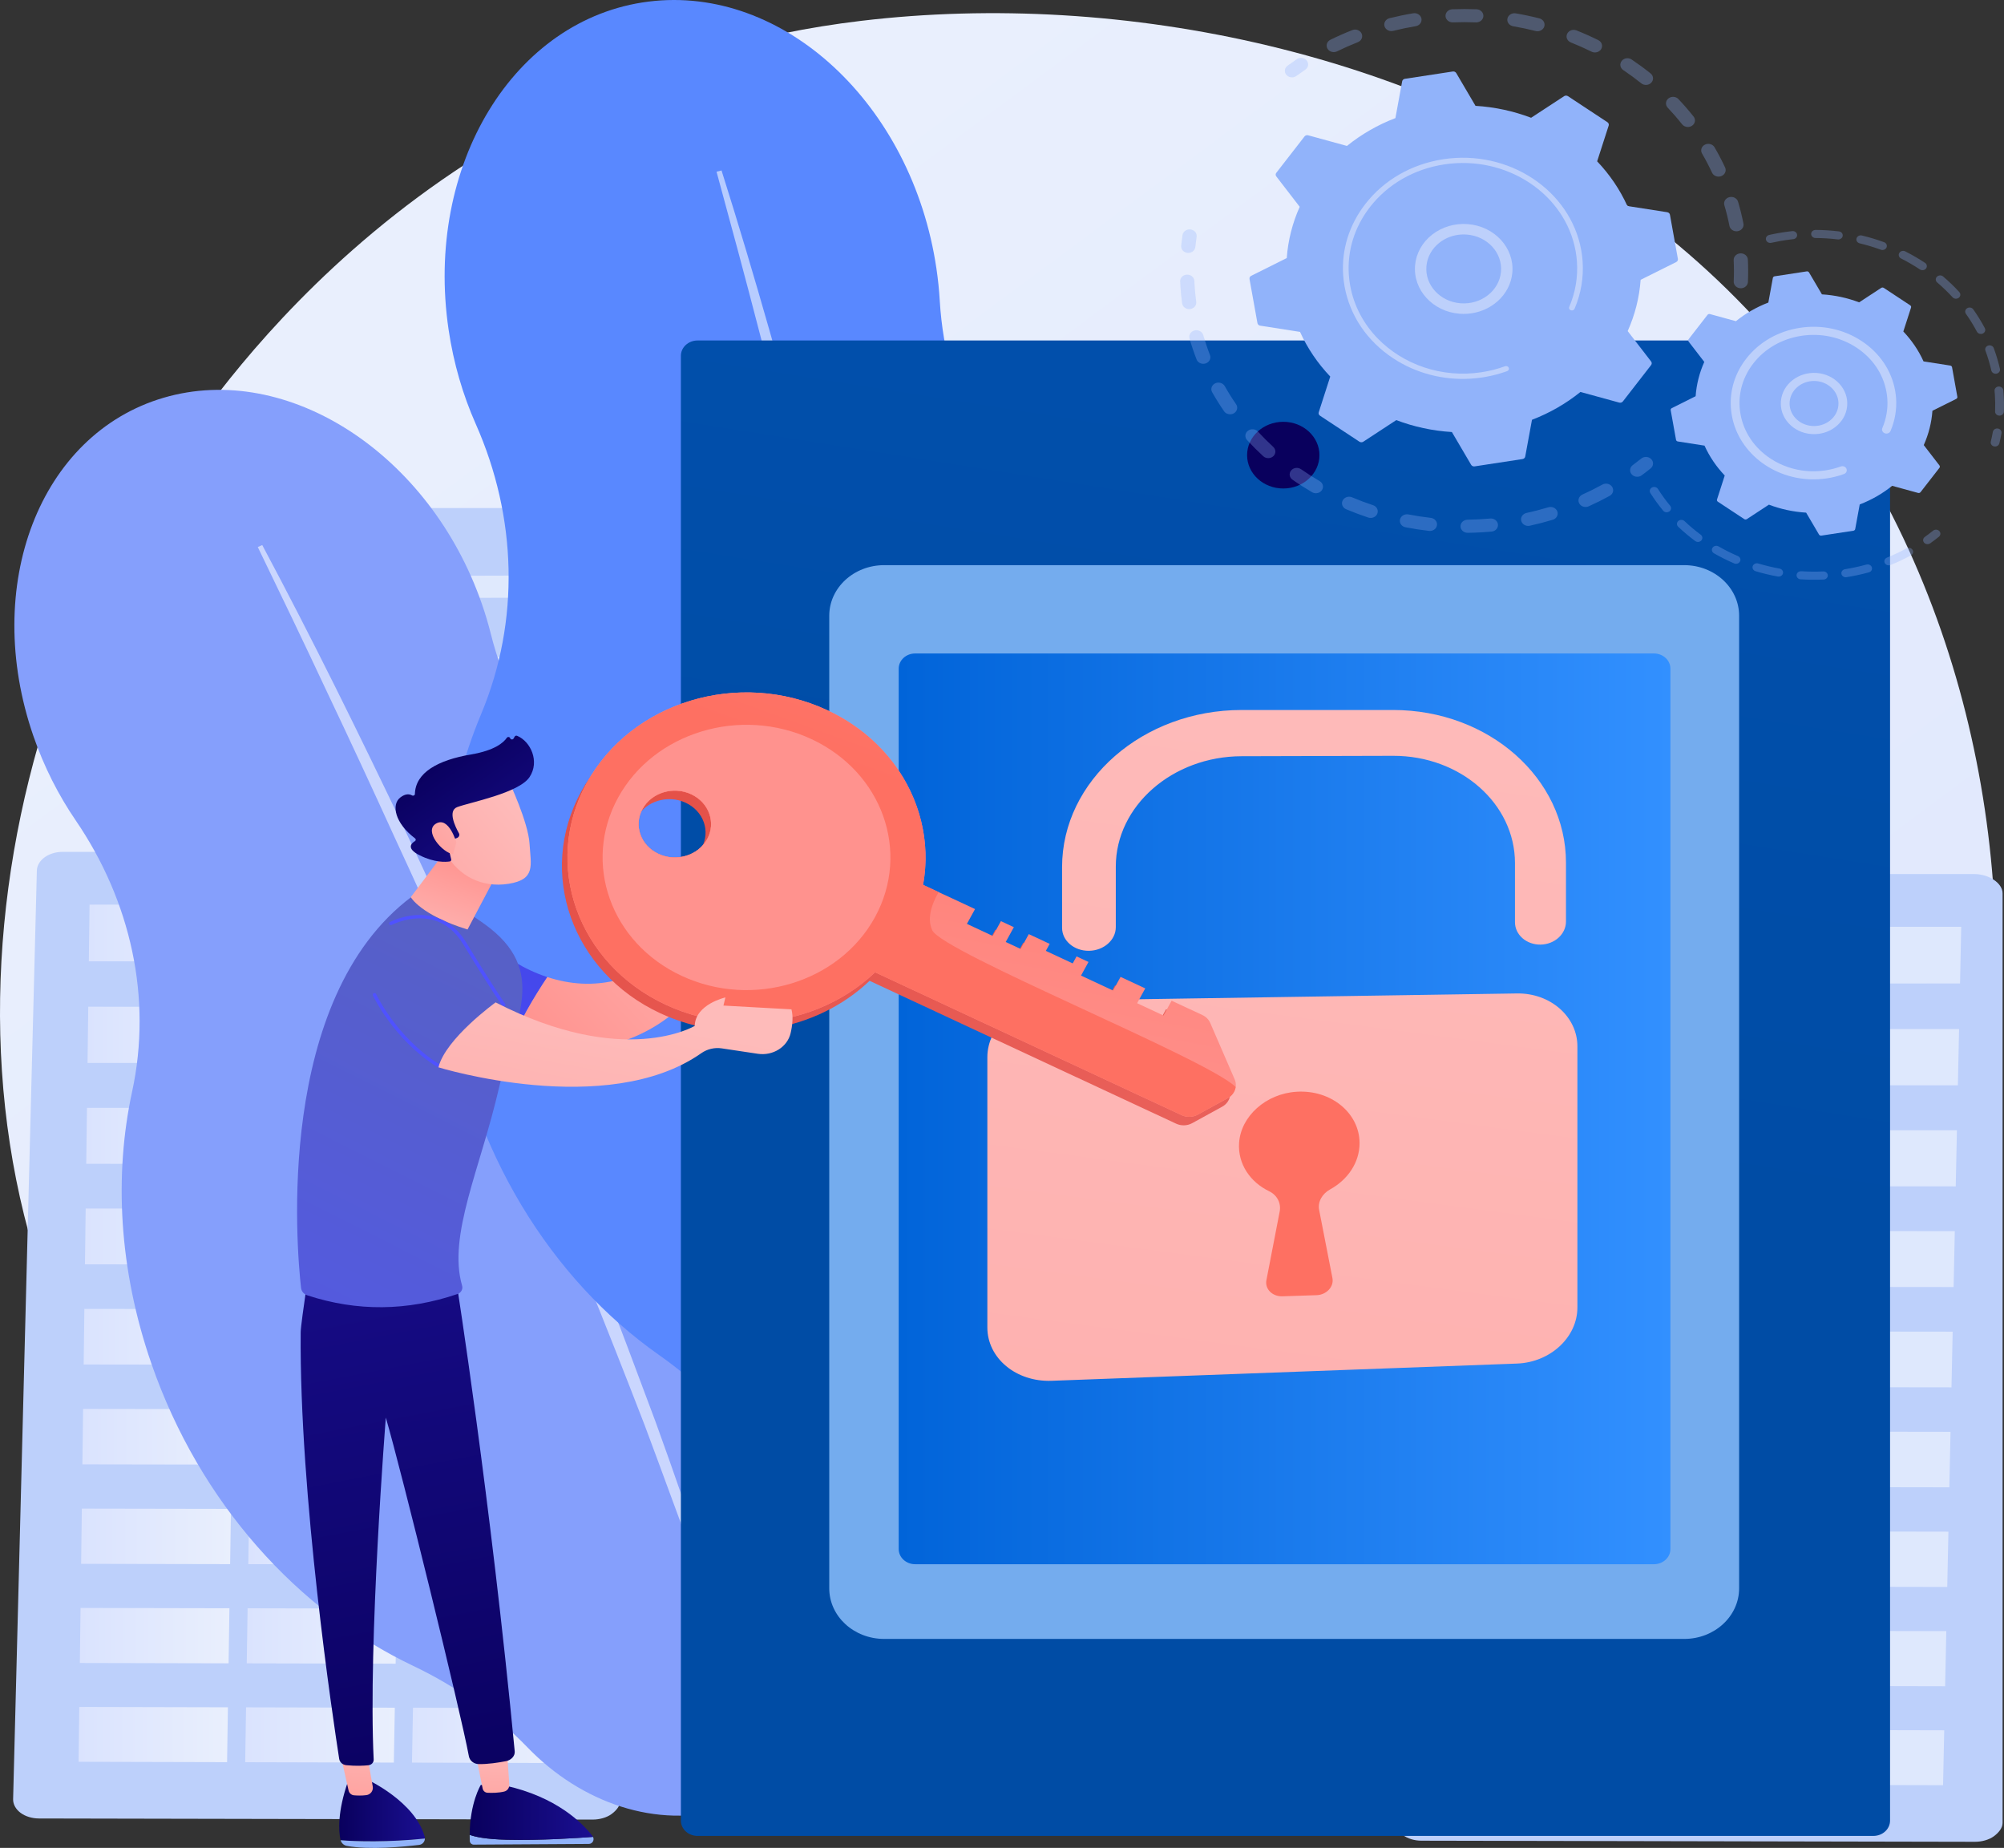 <svg width="205" height="189" viewBox="0 0 205 189" fill="none" xmlns="http://www.w3.org/2000/svg">
<rect x="0" y="0" width="205" height="189" fill="#333333" stroke="none"/>
<path d="M180.517 161.264C176.325 165.268 172.358 167.85 169.223 169.891C132.379 193.872 88.783 186.882 79.517 185.174C65.835 182.654 39.388 177.781 20.267 157.382C-8.662 126.522 -4.157 77.901 18.282 45.806C22.386 39.936 44.067 7.352 88.133 2.127C114.801 -1.036 145.888 5.342 168.4 22.452C215.654 58.366 212.29 130.92 180.517 161.264Z" fill="url(#paint0_linear_653_12819)"/>
<path d="M39.065 53.601C39.084 52.693 39.912 51.963 40.926 51.963H102.431C103.459 51.963 104.551 52.716 104.551 53.636V182.118C104.551 182.805 104.116 183.463 103.573 183.948C103.03 184.433 102.229 184.704 101.462 184.702L39.282 184.551C38.509 184.549 37.752 184.269 37.211 183.774C36.669 183.279 36.365 182.608 36.379 181.916L39.065 53.601Z" fill="#BDD0FB"/>
<g opacity="0.52">
<path d="M74.387 61.068L94.507 61.005L94.499 58.752L74.402 58.809L74.387 61.068Z" fill="white"/>
<path d="M74.332 69.366L94.535 69.284L94.527 67.012L74.347 67.089L74.332 69.366Z" fill="white"/>
<path d="M74.275 77.735L94.561 77.632L94.554 75.342L74.291 75.439L74.275 77.735Z" fill="white"/>
<path d="M74.221 86.172L94.591 86.048L94.583 83.738L74.236 83.856L74.221 86.172Z" fill="white"/>
<path d="M74.162 94.681L94.617 94.536L94.609 92.207L74.178 92.346L74.162 94.681Z" fill="white"/>
<path d="M74.049 111.912L94.676 111.723L94.668 109.355L74.065 109.538L74.049 111.912Z" fill="white"/>
<path d="M73.873 138.306L94.763 138.05L94.755 135.621L73.889 135.871L73.873 138.306Z" fill="white"/>
<path d="M74.106 103.259L94.646 103.092L94.638 100.744L74.121 100.905L74.106 103.259Z" fill="white"/>
<path d="M73.99 120.636L94.704 120.425L94.696 118.037L74.006 118.242L73.99 120.636Z" fill="white"/>
<path d="M73.932 129.435L94.733 129.201L94.725 126.793L73.948 127.02L73.932 129.435Z" fill="white"/>
<path d="M73.812 147.255L94.792 146.975L94.783 144.525L73.829 144.799L73.812 147.255Z" fill="white"/>
<path d="M73.754 156.282L94.823 155.978L94.815 153.508L73.77 153.805L73.754 156.282Z" fill="white"/>
<path d="M73.693 165.384L94.853 165.056L94.845 162.564L73.71 162.886L73.693 165.384Z" fill="white"/>
<path d="M73.633 174.567L94.884 174.214L94.876 171.701L73.65 172.047L73.633 174.567Z" fill="white"/>
<path d="M48.008 61.149L68.254 61.087L68.276 58.826L48.052 58.883L48.008 61.149Z" fill="white"/>
<path d="M47.844 69.475L68.174 69.392L68.196 67.113L47.889 67.191L47.844 69.475Z" fill="white"/>
<path d="M47.678 77.87L68.092 77.767L68.114 75.469L47.723 75.567L47.678 77.87Z" fill="white"/>
<path d="M47.51 86.336L68.009 86.212L68.032 83.894L47.556 84.013L47.51 86.336Z" fill="white"/>
<path d="M47.344 94.871L67.929 94.725L67.952 92.389L47.39 92.529L47.344 94.871Z" fill="white"/>
<path d="M47.002 112.157L67.761 111.968L67.784 109.592L47.049 109.775L47.002 112.157Z" fill="white"/>
<path d="M46.478 138.642L67.504 138.384L67.528 135.947L46.527 136.199L46.478 138.642Z" fill="white"/>
<path d="M47.174 103.479L67.846 103.311L67.869 100.955L47.22 101.117L47.174 103.479Z" fill="white"/>
<path d="M46.828 120.913L67.676 120.701L67.699 118.305L46.876 118.511L46.828 120.913Z" fill="white"/>
<path d="M46.654 129.739L67.591 129.504L67.614 127.088L46.702 127.317L46.654 129.739Z" fill="white"/>
<path d="M46.303 147.622L67.419 147.341L67.443 144.883L46.351 145.158L46.303 147.622Z" fill="white"/>
<path d="M46.125 156.679L67.332 156.373L67.356 153.895L46.174 154.194L46.125 156.679Z" fill="white"/>
<path d="M45.943 165.815L67.243 165.485L67.267 162.984L45.993 163.308L45.943 165.815Z" fill="white"/>
<path d="M45.762 175.029L67.154 174.674L67.178 172.152L45.812 172.5L45.762 175.029Z" fill="white"/>
</g>
<path d="M3.771 89.04C3.798 87.99 4.967 87.127 6.4 87.127H60.572C62.024 87.127 63.451 88.036 63.451 89.099V184.177C63.451 184.689 63.048 185.18 62.553 185.541C62.059 185.903 61.325 186.105 60.627 186.103L3.988 185.99C3.283 185.989 2.593 185.78 2.1 185.411C1.607 185.042 1.329 184.532 1.342 184.016L3.771 89.04Z" fill="#BDD0FB"/>
<path d="M43.666 98.332L59.098 98.317L59.221 92.523H43.773L43.666 98.332Z" fill="url(#paint1_linear_653_12819)"/>
<path d="M26.367 98.329L41.784 98.314L41.89 92.523H26.458L26.367 98.329Z" fill="url(#paint2_linear_653_12819)"/>
<path d="M9.088 98.326L24.489 98.311L24.578 92.523H9.162L9.088 98.326Z" fill="url(#paint3_linear_653_12819)"/>
<path d="M43.473 108.73L58.878 108.737L59 102.981L43.58 102.977L43.473 108.73Z" fill="url(#paint4_linear_653_12819)"/>
<path d="M26.205 108.723L41.595 108.73L41.7 102.977L26.296 102.973L26.205 108.723Z" fill="url(#paint5_linear_653_12819)"/>
<path d="M8.955 108.714L24.33 108.721L24.418 102.971L9.029 102.967L8.955 108.714Z" fill="url(#paint6_linear_653_12819)"/>
<path d="M43.279 119.059L58.658 119.071L58.779 113.335L43.386 113.326L43.279 119.059Z" fill="url(#paint7_linear_653_12819)"/>
<path d="M26.043 119.045L41.406 119.056L41.511 113.324L26.133 113.314L26.043 119.045Z" fill="url(#paint8_linear_653_12819)"/>
<path d="M8.822 119.032L24.17 119.044L24.258 113.314L8.896 113.305L8.822 119.032Z" fill="url(#paint9_linear_653_12819)"/>
<path d="M43.09 129.35L58.442 129.366L58.563 123.651L43.196 123.637L43.09 129.35Z" fill="url(#paint10_linear_653_12819)"/>
<path d="M25.883 129.331L41.219 129.348L41.324 123.635L25.973 123.621L25.883 129.331Z" fill="url(#paint11_linear_653_12819)"/>
<path d="M8.691 129.313L24.012 129.329L24.101 123.619L8.764 123.605L8.691 129.313Z" fill="url(#paint12_linear_653_12819)"/>
<path d="M42.897 139.606L58.222 139.627L58.342 133.931L43.002 133.912L42.897 139.606Z" fill="url(#paint13_linear_653_12819)"/>
<path d="M25.719 139.583L41.029 139.604L41.133 133.911L25.808 133.893L25.719 139.583Z" fill="url(#paint14_linear_653_12819)"/>
<path d="M8.559 139.559L23.853 139.58L23.941 133.889L8.631 133.871L8.559 139.559Z" fill="url(#paint15_linear_653_12819)"/>
<path d="M42.707 149.826L58.006 149.852L58.126 144.175L42.813 144.152L42.707 149.826Z" fill="url(#paint16_linear_653_12819)"/>
<path d="M25.559 149.798L40.842 149.823L40.946 144.15L25.648 144.127L25.559 149.798Z" fill="url(#paint17_linear_653_12819)"/>
<path d="M8.428 149.77L23.696 149.795L23.783 144.124L8.5 144.102L8.428 149.77Z" fill="url(#paint18_linear_653_12819)"/>
<path d="M42.518 160.014L57.79 160.044L57.91 154.387L42.623 154.359L42.518 160.014Z" fill="url(#paint19_linear_653_12819)"/>
<path d="M25.4 159.98L40.657 160.01L40.761 154.356L25.489 154.328L25.4 159.98Z" fill="url(#paint20_linear_653_12819)"/>
<path d="M8.299 159.946L23.541 159.976L23.628 154.324L8.371 154.297L8.299 159.946Z" fill="url(#paint21_linear_653_12819)"/>
<path d="M42.33 170.162L57.576 170.197L57.696 164.559L42.435 164.527L42.33 170.162Z" fill="url(#paint22_linear_653_12819)"/>
<path d="M25.24 170.124L40.471 170.159L40.574 164.524L25.329 164.492L25.24 170.124Z" fill="url(#paint23_linear_653_12819)"/>
<path d="M8.168 170.086L23.384 170.121L23.47 164.489L8.24 164.457L8.168 170.086Z" fill="url(#paint24_linear_653_12819)"/>
<path d="M42.143 180.28L57.362 180.318L57.481 174.7L42.247 174.664L42.143 180.28Z" fill="url(#paint25_linear_653_12819)"/>
<path d="M25.082 180.236L40.287 180.275L40.389 174.659L25.17 174.623L25.082 180.236Z" fill="url(#paint26_linear_653_12819)"/>
<path d="M8.039 180.192L23.229 180.231L23.315 174.618L8.111 174.582L8.039 180.192Z" fill="url(#paint27_linear_653_12819)"/>
<path d="M145.175 91.311C145.202 90.262 146.371 89.398 147.805 89.398H201.976C203.428 89.398 204.855 90.307 204.855 91.371V186.449C204.855 186.961 204.452 187.451 203.958 187.813C203.463 188.174 202.73 188.376 202.031 188.375L145.392 188.262C144.687 188.26 143.997 188.052 143.504 187.683C143.011 187.314 142.733 186.804 142.747 186.288L145.175 91.311Z" fill="#BDD0FB"/>
<g opacity="0.5">
<path d="M185.07 100.601L200.503 100.586L200.625 94.793H185.178L185.07 100.601Z" fill="white"/>
<path d="M167.771 100.599L183.188 100.583L183.294 94.793H167.862L167.771 100.599Z" fill="white"/>
<path d="M150.492 100.596L165.893 100.581L165.982 94.793H150.566L150.492 100.596Z" fill="white"/>
<path d="M184.877 110.999L200.282 111.006L200.404 105.251L184.984 105.246L184.877 110.999Z" fill="white"/>
<path d="M167.609 110.992L182.999 111L183.105 105.247L167.7 105.242L167.609 110.992Z" fill="white"/>
<path d="M150.359 110.984L165.734 110.991L165.822 105.241L150.433 105.236L150.359 110.984Z" fill="white"/>
<path d="M184.684 121.329L200.062 121.341L200.184 115.605L184.79 115.596L184.684 121.329Z" fill="white"/>
<path d="M167.447 121.314L182.81 121.326L182.915 115.593L167.537 115.584L167.447 121.314Z" fill="white"/>
<path d="M150.227 121.302L165.574 121.313L165.663 115.583L150.3 115.574L150.227 121.302Z" fill="white"/>
<path d="M184.494 131.619L199.846 131.636L199.967 125.92L184.6 125.906L184.494 131.619Z" fill="white"/>
<path d="M167.287 131.601L182.624 131.617L182.728 125.904L167.377 125.891L167.287 131.601Z" fill="white"/>
<path d="M150.096 131.583L165.417 131.599L165.505 125.889L150.169 125.875L150.096 131.583Z" fill="white"/>
<path d="M184.303 141.875L199.628 141.896L199.749 136.2L184.409 136.182L184.303 141.875Z" fill="white"/>
<path d="M167.125 141.853L182.435 141.874L182.539 136.181L167.214 136.162L167.125 141.853Z" fill="white"/>
<path d="M149.965 141.828L165.26 141.849L165.347 136.159L150.038 136.141L149.965 141.828Z" fill="white"/>
<path d="M184.111 152.096L199.41 152.121L199.53 146.445L184.217 146.422L184.111 152.096Z" fill="white"/>
<path d="M166.963 152.068L182.246 152.093L182.35 146.419L167.052 146.396L166.963 152.068Z" fill="white"/>
<path d="M149.832 152.039L165.1 152.065L165.188 146.394L149.905 146.371L149.832 152.039Z" fill="white"/>
<path d="M183.922 162.283L199.194 162.313L199.314 156.656L184.027 156.629L183.922 162.283Z" fill="white"/>
<path d="M166.805 162.249L182.062 162.279L182.165 156.625L166.893 156.598L166.805 162.249Z" fill="white"/>
<path d="M149.703 162.215L164.945 162.245L165.032 156.594L149.776 156.566L149.703 162.215Z" fill="white"/>
<path d="M183.732 172.432L198.978 172.466L199.098 166.829L183.837 166.797L183.732 172.432Z" fill="white"/>
<path d="M166.645 172.394L181.875 172.428L181.978 166.794L166.733 166.762L166.645 172.394Z" fill="white"/>
<path d="M149.572 172.356L164.788 172.39L164.875 166.758L149.644 166.727L149.572 172.356Z" fill="white"/>
<path d="M183.545 182.549L198.765 182.588L198.884 176.97L183.649 176.934L183.545 182.549Z" fill="white"/>
<path d="M166.486 182.505L181.691 182.544L181.794 176.929L166.574 176.893L166.486 182.505Z" fill="white"/>
<path d="M149.443 182.462L164.633 182.5L164.719 176.888L149.515 176.852L149.443 182.462Z" fill="white"/>
</g>
<path d="M91.321 117.175C86.9 104.381 78.346 94.186 68.214 88.192C59.156 82.834 52.63 74.489 50.214 64.85C49.96 63.837 49.658 62.821 49.307 61.806C43.99 46.419 29.407 36.962 16.734 40.682C4.061 44.402 -1.902 59.891 3.415 75.277C4.502 78.423 5.977 81.321 7.744 83.908C13.383 92.165 15.589 102.069 13.515 111.648C11.66 120.208 12.164 129.847 15.478 139.438C20.422 153.743 30.532 164.801 42.239 170.368C46.667 172.473 50.661 175.305 53.967 178.726C59.462 184.412 67.206 187.085 74.321 184.996C81.996 182.743 86.791 175.58 87.136 167.222C87.331 162.493 88.538 157.857 90.505 153.475C95.147 143.129 95.791 130.109 91.321 117.175Z" fill="#859FFC"/>
<path opacity="0.57" d="M26.827 55.748C31.997 65.431 36.823 75.259 41.537 85.133C42.717 87.602 43.854 90.087 44.999 92.569L46.716 96.292L48.399 100.029C49.51 102.524 50.659 105.005 51.74 107.511L54.983 115.031C57.075 120.07 59.213 125.092 61.203 130.166C62.202 132.702 63.254 135.219 64.197 137.774L67.063 145.424C70.772 155.659 74.201 165.986 77.055 176.453L76.565 176.571L74.105 168.816L73.495 166.876L72.832 164.951L71.498 161.103L70.172 157.253C69.733 155.969 69.241 154.7 68.778 153.423C67.834 150.874 66.912 148.319 65.95 145.777C62.029 135.628 57.962 125.528 53.668 115.507C51.479 110.511 49.337 105.499 47.111 100.517L45.452 96.777L43.759 93.049C42.632 90.563 41.505 88.078 40.35 85.602C38.087 80.634 35.786 75.68 33.44 70.744C31.122 65.796 28.753 60.867 26.369 55.948L26.827 55.748Z" fill="white"/>
<path d="M128.306 91.745C126.24 77.774 119.41 65.799 110.137 57.906C101.848 50.851 96.748 41.129 96.133 30.755C96.069 29.665 95.956 28.564 95.791 27.454C93.307 10.651 80.121 -1.568 66.341 0.163C52.561 1.894 43.405 16.919 45.89 33.723C46.398 37.159 47.354 40.402 48.671 43.373C52.874 52.857 53.221 63.469 49.219 73.031C45.644 81.576 44.287 91.63 45.836 102.105C48.146 117.727 56.412 130.854 67.39 138.568C71.543 141.486 75.106 145.082 77.847 149.173C82.402 155.973 89.86 160.031 97.597 159.059C105.943 158.011 112.276 151.402 114.258 142.815C115.379 137.955 117.524 133.362 120.403 129.157C127.199 119.231 130.395 105.871 128.306 91.745Z" fill="#5988FF"/>
<path opacity="0.57" d="M73.81 17.434C77.252 28.313 80.313 39.285 83.249 50.287C83.984 53.037 84.671 55.797 85.368 58.556L86.413 62.694L87.42 66.84C88.08 69.607 88.781 72.365 89.407 75.138L91.285 83.458C92.46 89.02 93.686 94.572 94.749 100.153C95.285 102.943 95.879 105.722 96.353 108.522L97.818 116.914C99.648 128.121 101.173 139.376 102.077 150.679L101.549 150.72L100.523 142.286L100.271 140.178L99.963 138.076L99.337 133.873L98.72 129.669C98.517 128.268 98.258 126.873 98.029 125.475C97.552 122.681 97.1 119.884 96.603 117.093C94.538 105.941 92.312 94.814 89.838 83.731C88.554 78.198 87.323 72.655 85.998 67.13L85.016 62.984L83.997 58.846C83.32 56.086 82.642 53.327 81.934 50.574C80.569 45.056 79.162 39.547 77.705 34.05C76.28 28.545 74.799 23.051 73.299 17.564L73.81 17.434Z" fill="white"/>
<path d="M191.642 187.774H71.355C70.415 187.774 69.652 187.071 69.652 186.205V36.393C69.652 35.527 70.415 34.824 71.355 34.824H191.642C192.582 34.824 193.344 35.527 193.344 36.393V186.205C193.344 187.071 192.582 187.774 191.642 187.774Z" fill="url(#paint28_linear_653_12819)"/>
<path d="M172.287 167.626H90.445C87.343 167.626 84.828 165.309 84.828 162.449V62.98C84.828 60.121 87.343 57.803 90.445 57.803H172.287C175.389 57.803 177.904 60.121 177.904 62.98V162.449C177.904 165.309 175.389 167.626 172.287 167.626Z" fill="#74ACEE"/>
<path d="M169.191 159.985H93.617C92.686 159.985 91.932 159.29 91.932 158.432V68.389C91.932 67.531 92.686 66.836 93.617 66.836H169.191C170.121 66.836 170.876 67.531 170.876 68.389V158.432C170.876 159.29 170.121 159.985 169.191 159.985Z" fill="url(#paint29_linear_653_12819)"/>
<path d="M131.273 49.962C133.316 49.962 134.973 48.435 134.973 46.551C134.973 44.667 133.316 43.141 131.273 43.141C129.229 43.141 127.572 44.667 127.572 46.551C127.572 48.435 129.229 49.962 131.273 49.962Z" fill="url(#paint30_linear_653_12819)"/>
<path d="M155.179 101.608L107.573 102.338C103.95 102.393 101.002 104.99 101.002 108.137V135.769C101.002 138.916 103.95 141.359 107.573 141.225L155.179 139.463C158.598 139.336 161.361 136.768 161.361 133.726V107.021C161.361 103.98 158.598 101.556 155.179 101.608Z" fill="url(#paint31_linear_653_12819)"/>
<path d="M157.587 96.612C156.146 96.631 154.975 95.606 154.975 94.321V88.273C154.975 82.206 149.407 77.285 142.514 77.304L127.005 77.345C119.935 77.364 114.141 82.43 114.141 88.639V94.828C114.141 96.142 112.914 97.225 111.397 97.246C109.878 97.267 108.645 96.215 108.645 94.896V88.688C108.645 79.827 116.928 72.617 127.006 72.617H142.514C152.306 72.617 160.192 79.62 160.192 88.227V94.256C160.192 95.537 159.027 96.592 157.587 96.612Z" fill="url(#paint32_linear_653_12819)"/>
<path d="M139.077 116.921C139.077 113.85 136.169 111.439 132.633 111.661C129.506 111.856 126.92 114.164 126.751 116.92C126.62 119.058 127.895 120.906 129.833 121.841C130.658 122.239 131.067 123.076 130.907 123.905L129.548 130.935C129.375 131.831 130.155 132.617 131.183 132.583L134.676 132.468C135.698 132.434 136.473 131.6 136.302 130.719L134.943 123.754C134.781 122.923 135.25 122.098 136.076 121.643C137.874 120.652 139.077 118.896 139.077 116.921Z" fill="url(#paint33_linear_653_12819)"/>
<path d="M43.466 188.042C43.467 187.982 43.463 187.921 43.446 187.86C42.459 184.253 37.559 182.006 37.559 182.006L35.617 182.146C34.501 185.325 34.645 187.275 34.824 188.144C34.829 188.168 34.837 188.191 34.844 188.215C36.445 188.347 39.742 188.433 43.466 188.042Z" fill="url(#paint34_linear_653_12819)"/>
<path d="M34.844 188.216C34.93 188.506 35.163 188.731 35.46 188.789C37.738 189.231 41.359 188.875 42.88 188.692C43.215 188.652 43.46 188.366 43.466 188.043C39.742 188.434 36.445 188.348 34.844 188.216Z" fill="#91B3FA"/>
<path d="M34.836 179.48L35.658 183.129C35.718 183.396 35.941 183.596 36.211 183.62C36.542 183.648 37.012 183.665 37.485 183.601C37.91 183.544 38.205 183.146 38.13 182.72L37.558 179.48H34.836Z" fill="url(#paint35_linear_653_12819)"/>
<path d="M51.874 188.168C49.73 188.113 48.621 187.88 48.047 187.664C48.046 187.861 48.047 188.061 48.054 188.268C48.062 188.489 48.239 188.666 48.458 188.665L60.232 188.594C60.608 188.592 60.827 188.191 60.664 187.873C59.121 187.991 55.189 188.254 51.874 188.168Z" fill="#91B3FA"/>
<path d="M60.664 187.873C60.65 187.846 60.638 187.818 60.617 187.792C59.578 186.453 56.929 183.786 51.696 182.63L49.186 182.557C49.186 182.557 48.068 184.347 48.047 187.664C48.62 187.88 49.729 188.113 51.874 188.168C55.188 188.254 59.12 187.991 60.664 187.873Z" fill="url(#paint36_linear_653_12819)"/>
<path d="M48.609 179.159C48.649 179.329 49.171 181.925 49.374 182.932C49.422 183.171 49.624 183.347 49.864 183.359C50.294 183.381 50.988 183.384 51.584 183.235C51.906 183.154 52.122 182.852 52.099 182.516L51.818 178.41L48.609 179.159Z" fill="url(#paint37_linear_653_12819)"/>
<path d="M46.707 131.224C46.707 131.224 50.16 153.095 52.653 179.12C52.699 179.605 52.28 180.027 51.763 180.127C51.002 180.275 49.883 180.451 48.956 180.427C48.462 180.414 48.048 180.076 47.965 179.626C47.116 175.038 41.058 150.41 39.468 144.99C39.468 144.99 37.642 168.014 38.226 179.959C38.24 180.256 38.004 180.513 37.684 180.547C37.198 180.599 36.42 180.639 35.43 180.542C35.055 180.505 34.752 180.243 34.698 179.898C34.093 176.015 30.612 152.899 30.76 136.246C30.769 135.307 31.956 127.592 31.956 127.592L46.707 131.224Z" fill="url(#paint38_linear_653_12819)"/>
<path d="M48.045 94.445L48.507 105.89C49.821 106.306 51.071 106.63 52.261 106.872C53.006 104.663 54.646 101.95 55.989 99.934C51.055 98.327 48.045 94.445 48.045 94.445Z" fill="url(#paint39_linear_653_12819)"/>
<path d="M31.437 132.484C31.082 132.368 30.835 132.071 30.796 131.726C30.337 127.619 28.113 102.159 42.151 91.686C42.151 91.686 42.956 89.744 49.573 94.516C56.19 99.288 52.647 104.29 51.063 111.188C49.146 119.536 45.782 126.36 47.27 131.497C47.373 131.851 47.171 132.224 46.797 132.351C41.657 134.097 36.537 134.154 31.437 132.484Z" fill="url(#paint40_linear_653_12819)"/>
<path d="M47.627 84.059C47.623 84.421 42.018 91.759 42.018 91.759C42.018 91.759 43.024 93.585 47.827 95.068L51.973 87.211L47.627 84.059Z" fill="url(#paint41_linear_653_12819)"/>
<path d="M44.85 109.167C44.815 109.167 44.78 109.158 44.749 109.138C40.271 106.35 38.164 101.849 38.143 101.804C38.104 101.718 38.147 101.62 38.24 101.584C38.333 101.547 38.439 101.587 38.479 101.673C38.499 101.717 40.566 106.129 44.952 108.86C45.036 108.912 45.057 109.016 45.001 109.093C44.966 109.141 44.909 109.167 44.85 109.167Z" fill="url(#paint42_linear_653_12819)"/>
<path d="M51.519 102.928C51.459 102.928 51.401 102.901 51.366 102.851C51.352 102.831 49.984 100.869 47.379 96.569C46.577 95.246 45.524 94.409 44.249 94.08C42.136 93.536 40.101 94.58 40.081 94.59C39.993 94.635 39.882 94.608 39.832 94.528C39.783 94.447 39.813 94.345 39.901 94.299C39.988 94.253 42.082 93.173 44.343 93.756C45.717 94.11 46.846 95.001 47.696 96.405C50.295 100.694 51.658 102.65 51.672 102.669C51.726 102.747 51.702 102.851 51.617 102.901C51.587 102.919 51.553 102.928 51.519 102.928Z" fill="url(#paint43_linear_653_12819)"/>
<path d="M52.04 79.852C52.04 79.852 54.035 84.074 54.169 86.291C54.303 88.507 54.821 89.945 52.04 90.391C49.26 90.838 46.917 89.561 45.648 87.353C45.648 87.353 43.66 83.952 44.106 82.558C44.552 81.165 52.04 79.852 52.04 79.852Z" fill="url(#paint44_linear_653_12819)"/>
<path d="M46.599 85.766L46.757 85.702C46.959 85.62 47.045 85.399 46.944 85.219C46.552 84.52 45.787 82.92 46.775 82.547C48.047 82.066 53.088 81.119 54.176 79.47C55.221 77.886 54.295 75.841 52.903 75.259C52.81 75.22 52.7 75.251 52.652 75.334L52.536 75.537C52.457 75.675 52.235 75.654 52.188 75.504C52.142 75.359 51.934 75.331 51.847 75.459C51.513 75.952 50.611 76.751 48.197 77.162C44.767 77.745 42.499 79.025 42.442 81.21C42.439 81.348 42.279 81.425 42.15 81.353C41.897 81.211 41.491 81.144 40.95 81.564C40.008 82.294 40.393 84.188 42.458 85.746C42.556 85.82 42.556 85.961 42.449 86.025C42.075 86.249 41.517 86.784 42.963 87.496C44.459 88.233 45.576 88.173 46.006 88.107C46.113 88.091 46.182 87.996 46.158 87.898L45.699 85.978C45.673 85.869 45.763 85.766 45.884 85.766H46.599V85.766Z" fill="url(#paint45_linear_653_12819)"/>
<path d="M46.685 86.173C46.685 86.173 45.924 83.475 44.612 84.231C43.3 84.988 45.293 87.254 46.348 87.355L46.685 86.173Z" fill="url(#paint46_linear_653_12819)"/>
<path d="M72.512 93.584C72.512 93.584 71.512 91.95 71.576 91.157C71.64 90.363 71.103 89.198 71.674 89.284C72.245 89.37 72.363 89.3 72.518 90.252C72.673 91.204 74.475 95.364 72.512 93.584Z" fill="url(#paint47_linear_653_12819)"/>
<path d="M72.698 90.986L72.675 94.25C65.908 100.984 60.431 101.38 55.989 99.933C54.646 101.95 53.006 104.662 52.262 106.871C70.334 110.543 74.589 95.231 74.589 95.231C77.037 94.297 77.531 93.75 77.425 93.138L72.698 90.986Z" fill="url(#paint48_linear_653_12819)"/>
<path d="M77.903 87.75C77.326 87.534 76.195 85.548 75.979 86.202C75.762 86.855 76.07 87.75 75.979 88.028C75.887 88.306 74.478 91.502 74.76 92.212C74.963 92.725 76.082 92.649 76.252 93.487C76.309 93.766 76.55 93.965 76.83 93.965C77.11 93.965 77.351 93.766 77.408 93.488C77.431 93.376 78.481 87.966 77.903 87.75Z" fill="url(#paint49_linear_653_12819)"/>
<path d="M59.456 80.953C54.893 89.272 58.51 99.425 67.536 103.63C74.872 107.049 83.523 105.486 88.955 100.315L120.314 114.928C120.835 115.17 121.454 115.151 121.956 114.875L125.022 113.191C125.075 113.162 125.125 113.131 125.173 113.097C125.187 113.088 125.2 113.078 125.213 113.068C125.249 113.042 125.283 113.014 125.316 112.986C125.327 112.976 125.338 112.967 125.349 112.957C125.39 112.92 125.429 112.881 125.465 112.841C125.465 112.84 125.466 112.839 125.467 112.839C125.852 112.407 125.969 111.804 125.733 111.259L123.241 105.501C123.087 105.146 122.798 104.854 122.427 104.681L119.286 103.218L118.455 104.733L115.756 103.475L116.588 101.96L114.063 100.784L113.299 102.178L110.019 100.65L110.784 99.256L109.562 98.686L109.168 99.404L106.419 98.123L106.813 97.405L104.675 96.409L103.843 97.924L102.316 97.212L103.147 95.697L101.824 95.08L100.992 96.596L98.345 95.362L99.176 93.847L95.455 92.113L93.862 91.37C95.16 84.272 91.397 76.925 84.061 73.507C75.036 69.301 64.02 72.635 59.456 80.953ZM70.141 82.103C71.968 82.954 72.701 85.01 71.777 86.695C70.853 88.379 68.622 89.054 66.794 88.202C64.967 87.351 64.234 85.295 65.158 83.611C66.082 81.926 68.313 81.251 70.141 82.103Z" fill="url(#paint50_linear_653_12819)"/>
<path d="M84.876 86.051L99.742 92.978L98.91 94.493L101.558 95.727L102.389 94.212L103.713 94.829L102.881 96.344L104.409 97.055L105.24 95.54L107.378 96.537L106.984 97.254L109.734 98.535L110.127 97.818L111.349 98.387L110.584 99.781L113.864 101.309L114.628 99.915L117.153 101.091L116.322 102.607L119.02 103.864L119.851 102.349L122.992 103.813C123.363 103.985 123.652 104.277 123.806 104.633L126.299 110.39C126.609 111.108 126.308 111.927 125.588 112.323L122.521 114.006C122.019 114.282 121.4 114.302 120.879 114.059L83.023 96.419L84.876 86.051Z" fill="url(#paint51_linear_653_12819)"/>
<path d="M68.1 102.761C77.126 106.967 88.142 103.633 92.705 95.315C97.269 86.996 93.651 76.844 84.626 72.638C75.6 68.432 64.584 71.766 60.021 80.084C55.458 88.403 59.075 98.555 68.1 102.761ZM67.359 87.333C65.531 86.481 64.799 84.426 65.723 82.741C66.647 81.057 68.878 80.382 70.705 81.233C72.533 82.085 73.265 84.141 72.341 85.825C71.417 87.51 69.186 88.185 67.359 87.333Z" fill="url(#paint52_linear_653_12819)"/>
<path d="M89.519 99.446L120.878 114.058C121.399 114.301 122.019 114.281 122.52 114.006L125.587 112.322C126.049 112.068 126.336 111.639 126.402 111.175C123.544 108.321 96.376 97.387 95.36 95.137C94.999 94.336 94.937 93.124 96.02 91.244L94.426 90.501C95.725 83.403 91.962 76.056 84.626 72.638C75.6 68.432 64.584 71.766 60.021 80.084C55.458 88.403 59.075 98.555 68.1 102.761C75.436 106.18 84.087 104.617 89.519 99.446ZM70.705 81.233C72.533 82.085 73.265 84.141 72.341 85.825C71.417 87.51 69.186 88.185 67.359 87.333C65.531 86.482 64.799 84.426 65.723 82.741C66.647 81.057 68.877 80.382 70.705 81.233Z" fill="url(#paint53_linear_653_12819)"/>
<path d="M69.723 99.805C76.977 103.185 85.831 100.505 89.499 93.82C93.167 87.134 90.259 78.974 83.005 75.593C75.751 72.213 66.897 74.892 63.229 81.578C59.561 88.264 62.469 96.424 69.723 99.805ZM67.36 87.332C65.532 86.481 64.8 84.425 65.724 82.74C66.648 81.056 68.879 80.381 70.706 81.233C72.534 82.084 73.266 84.14 72.342 85.825C71.418 87.509 69.187 88.184 67.36 87.332Z" fill="url(#paint54_linear_653_12819)"/>
<path d="M44.85 109.165C44.85 109.165 62.094 114.486 71.741 107.717C72.339 107.297 73.094 107.114 73.836 107.226L77.521 107.779C79.068 108.011 80.541 107.087 80.875 105.676C81.065 104.871 81.156 103.991 80.963 103.234L74.006 102.848L74.205 102.016C74.205 102.016 71.13 102.709 71.068 104.926C71.068 104.926 63.856 109.281 50.7 102.522C50.7 102.522 45.578 106.217 44.85 109.165Z" fill="url(#paint55_linear_653_12819)"/>
<g opacity="0.3">
<path d="M178.048 29.482C177.646 29.467 177.334 29.155 177.351 28.785C177.383 28.066 177.381 27.335 177.347 26.612C177.329 26.247 177.633 25.936 178.027 25.913C178.032 25.913 178.036 25.913 178.041 25.913C178.443 25.896 178.783 26.183 178.8 26.553C178.837 27.314 178.839 28.083 178.805 28.84C178.789 29.186 178.492 29.46 178.125 29.481C178.1 29.483 178.074 29.483 178.048 29.482ZM176.915 23.105C176.774 22.394 176.599 21.682 176.393 20.988C176.288 20.631 176.516 20.262 176.904 20.164C177.293 20.068 177.692 20.278 177.797 20.635C178.013 21.366 178.198 22.116 178.347 22.864C178.419 23.228 178.157 23.578 177.762 23.644C177.733 23.649 177.705 23.652 177.676 23.654C177.313 23.675 176.983 23.443 176.915 23.105ZM175.132 17.657C174.824 16.995 174.48 16.337 174.111 15.701C173.921 15.374 174.055 14.968 174.409 14.793C174.763 14.619 175.204 14.741 175.394 15.068C175.783 15.738 176.145 16.431 176.469 17.128C176.628 17.469 176.457 17.863 176.088 18.009C176.009 18.04 175.928 18.058 175.847 18.062C175.549 18.08 175.257 17.925 175.132 17.657ZM172.072 12.714C171.61 12.131 171.115 11.56 170.601 11.016C170.337 10.737 170.369 10.313 170.672 10.07C170.975 9.827 171.434 9.856 171.698 10.135C172.239 10.707 172.76 11.309 173.247 11.922C173.484 12.221 173.413 12.641 173.089 12.859C172.973 12.937 172.84 12.979 172.706 12.987C172.466 13.001 172.224 12.906 172.072 12.714ZM167.893 8.522C167.303 8.049 166.684 7.593 166.05 7.166C165.726 6.948 165.655 6.528 165.893 6.229C166.13 5.93 166.585 5.865 166.909 6.084C167.575 6.533 168.228 7.013 168.848 7.51C169.151 7.753 169.183 8.176 168.92 8.456C168.787 8.597 168.604 8.674 168.417 8.685C168.232 8.696 168.043 8.642 167.893 8.522ZM162.812 5.286C162.122 4.945 161.409 4.627 160.69 4.34C160.321 4.194 160.151 3.799 160.311 3.459C160.47 3.119 160.898 2.962 161.267 3.109C162.024 3.41 162.775 3.746 163.5 4.105C163.854 4.28 163.987 4.686 163.797 5.013C163.674 5.225 163.444 5.351 163.201 5.365C163.071 5.372 162.936 5.348 162.812 5.286ZM135.795 4.974C135.606 4.647 135.74 4.241 136.094 4.067C136.821 3.71 137.574 3.377 138.333 3.079C138.703 2.933 139.13 3.091 139.288 3.432C139.446 3.772 139.274 4.166 138.905 4.312C138.184 4.595 137.469 4.911 136.779 5.25C136.684 5.297 136.584 5.322 136.483 5.328C136.207 5.344 135.933 5.214 135.795 4.974ZM157.082 3.171C156.328 2.979 155.556 2.816 154.787 2.685C154.392 2.618 154.13 2.268 154.203 1.904C154.276 1.539 154.656 1.301 155.051 1.366C155.861 1.504 156.674 1.676 157.468 1.878C157.856 1.976 158.083 2.345 157.977 2.702C157.892 2.986 157.623 3.176 157.321 3.194C157.243 3.198 157.162 3.191 157.082 3.171ZM141.629 2.684C141.524 2.326 141.754 1.958 142.141 1.861C142.936 1.663 143.75 1.494 144.562 1.359C144.957 1.291 145.336 1.535 145.408 1.899C145.479 2.263 145.217 2.612 144.821 2.678C144.05 2.807 143.276 2.968 142.521 3.156C142.473 3.168 142.425 3.175 142.377 3.178C142.039 3.198 141.721 2.997 141.629 2.684ZM150.984 2.289C150.203 2.258 149.411 2.257 148.628 2.288C148.227 2.304 147.887 2.016 147.87 1.646C147.853 1.281 148.157 0.972 148.551 0.949C148.556 0.948 148.561 0.948 148.566 0.948C149.39 0.916 150.225 0.916 151.047 0.948C151.448 0.964 151.76 1.277 151.742 1.647C151.726 1.993 151.429 2.266 151.063 2.288C151.037 2.289 151.011 2.289 150.984 2.289Z" fill="#91B3FA"/>
<path d="M132.21 7.911C132.353 7.903 132.495 7.856 132.616 7.767C132.909 7.552 133.213 7.34 133.518 7.134C133.842 6.916 133.914 6.496 133.677 6.197C133.44 5.898 132.984 5.832 132.66 6.051C132.339 6.267 132.02 6.491 131.711 6.717C131.396 6.947 131.343 7.369 131.593 7.659C131.747 7.838 131.98 7.925 132.21 7.911Z" fill="#91B3FA"/>
</g>
<g opacity="0.3">
<path d="M121.601 25.866C121.951 25.846 122.244 25.593 122.278 25.261C122.314 24.917 122.358 24.568 122.409 24.223C122.464 23.856 122.186 23.518 121.788 23.467C121.388 23.417 121.023 23.674 120.968 24.04C120.914 24.403 120.867 24.771 120.83 25.133C120.791 25.502 121.084 25.829 121.485 25.865C121.524 25.868 121.563 25.869 121.601 25.866Z" fill="#91B3FA"/>
<path d="M150.143 54.495C149.742 54.501 149.411 54.205 149.405 53.834C149.4 53.464 149.72 53.16 150.122 53.154C150.887 53.144 151.664 53.104 152.439 53.034C152.837 52.997 153.195 53.268 153.233 53.637C153.272 54.006 152.98 54.333 152.58 54.37C152.244 54.4 151.909 54.424 151.575 54.444C151.098 54.472 150.617 54.489 150.143 54.495ZM155.616 53.272C155.523 52.911 155.765 52.55 156.156 52.465C156.906 52.301 157.658 52.106 158.388 51.885C158.77 51.769 159.181 51.962 159.307 52.313C159.432 52.665 159.223 53.044 158.842 53.159C158.072 53.392 157.281 53.597 156.491 53.77C156.45 53.779 156.409 53.784 156.369 53.786C156.021 53.807 155.699 53.594 155.616 53.272ZM146.184 54.298C145.381 54.206 144.571 54.082 143.776 53.928C143.383 53.852 143.131 53.496 143.214 53.134C143.296 52.771 143.682 52.54 144.076 52.615C144.83 52.762 145.599 52.88 146.362 52.967C146.761 53.012 147.045 53.347 146.995 53.714C146.952 54.039 146.663 54.281 146.32 54.301C146.276 54.304 146.23 54.303 146.184 54.298ZM161.544 51.477C161.368 51.144 161.518 50.743 161.879 50.58C162.571 50.269 163.257 49.926 163.918 49.562C164.263 49.372 164.709 49.476 164.916 49.794C165.122 50.112 165.009 50.524 164.664 50.714C163.969 51.097 163.246 51.458 162.517 51.785C162.429 51.825 162.337 51.847 162.244 51.852C161.959 51.869 161.677 51.729 161.544 51.477ZM139.964 52.933C139.203 52.681 138.442 52.395 137.704 52.084C137.339 51.93 137.178 51.533 137.345 51.196C137.512 50.859 137.943 50.711 138.309 50.865C139.01 51.16 139.733 51.431 140.456 51.67C140.834 51.795 141.031 52.179 140.895 52.528C140.794 52.788 140.537 52.955 140.256 52.971C140.16 52.977 140.06 52.965 139.964 52.933ZM134.22 50.343C133.535 49.943 132.86 49.512 132.215 49.061C131.894 48.837 131.831 48.417 132.074 48.122C132.317 47.826 132.773 47.768 133.093 47.992C133.707 48.42 134.348 48.83 134.999 49.211C135.338 49.409 135.439 49.823 135.224 50.136C135.094 50.325 134.879 50.433 134.655 50.446C134.507 50.455 134.354 50.422 134.22 50.343ZM129.224 46.662C128.649 46.133 128.093 45.577 127.569 45.008C127.309 44.725 127.347 44.302 127.654 44.062C127.961 43.823 128.42 43.858 128.679 44.141C129.177 44.682 129.706 45.21 130.252 45.712C130.536 45.974 130.536 46.399 130.253 46.661C130.122 46.781 129.955 46.846 129.784 46.856C129.583 46.868 129.378 46.803 129.224 46.662ZM125.218 42.063C124.783 41.432 124.372 40.776 123.997 40.114C123.811 39.786 123.949 39.381 124.305 39.209C124.66 39.038 125.1 39.165 125.287 39.493C125.643 40.122 126.033 40.745 126.447 41.344C126.662 41.657 126.562 42.071 126.223 42.27C126.115 42.333 125.997 42.366 125.879 42.373C125.623 42.388 125.366 42.277 125.218 42.063ZM122.405 36.764C122.132 36.061 121.889 35.339 121.68 34.616C121.577 34.258 121.809 33.891 122.197 33.796C122.584 33.701 122.984 33.914 123.087 34.272C123.285 34.958 123.516 35.645 123.775 36.312C123.911 36.66 123.714 37.044 123.336 37.169C123.27 37.191 123.203 37.203 123.136 37.207C122.821 37.226 122.517 37.051 122.405 36.764ZM120.925 31.03C120.851 30.484 120.795 29.93 120.757 29.382C120.743 29.184 120.732 28.986 120.723 28.788C120.707 28.418 121.013 28.099 121.42 28.09C121.821 28.075 122.16 28.362 122.177 28.733C122.186 28.92 122.196 29.109 122.209 29.297C122.245 29.818 122.299 30.345 122.369 30.863C122.419 31.231 122.136 31.566 121.738 31.612C121.723 31.613 121.708 31.615 121.693 31.616C121.312 31.638 120.973 31.383 120.925 31.03Z" fill="#91B3FA"/>
<path d="M167.526 48.762C167.671 48.754 167.814 48.706 167.935 48.616C168.242 48.389 168.55 48.152 168.85 47.91C169.153 47.667 169.184 47.243 168.92 46.964C168.656 46.685 168.197 46.656 167.893 46.9C167.608 47.129 167.316 47.354 167.024 47.57C166.711 47.801 166.661 48.224 166.912 48.513C167.066 48.69 167.298 48.776 167.526 48.762Z" fill="#91B3FA"/>
</g>
<path d="M168.902 37.336C168.986 37.228 168.986 37.081 168.902 36.972L166.505 33.863C167.242 32.216 167.699 30.449 167.83 28.619L171.467 26.804C171.594 26.74 171.664 26.609 171.64 26.477L170.828 21.963C170.804 21.831 170.692 21.727 170.549 21.705L166.471 21.069C165.707 19.376 164.655 17.84 163.381 16.5L164.561 12.844C164.602 12.715 164.55 12.577 164.433 12.499L160.395 9.837C160.277 9.759 160.118 9.759 160 9.836L156.626 12.045C154.839 11.367 152.922 10.945 150.937 10.825L148.967 7.473C148.898 7.355 148.755 7.291 148.612 7.313L143.714 8.061C143.571 8.083 143.459 8.186 143.435 8.318L142.744 12.077C140.908 12.781 139.241 13.751 137.787 14.925L133.82 13.838C133.681 13.8 133.531 13.847 133.446 13.956L130.558 17.677C130.473 17.785 130.473 17.932 130.557 18.041L132.954 21.151C132.217 22.797 131.76 24.564 131.63 26.394L127.993 28.209C127.865 28.273 127.795 28.404 127.819 28.536L128.631 33.05C128.655 33.182 128.767 33.286 128.91 33.308L132.988 33.945C133.753 35.637 134.804 37.174 136.078 38.513L134.899 42.17C134.857 42.298 134.909 42.436 135.027 42.514L139.064 45.177C139.182 45.254 139.341 45.255 139.459 45.177L142.833 42.968C144.62 43.647 146.537 44.068 148.522 44.188L150.492 47.541C150.561 47.658 150.704 47.722 150.847 47.7L155.745 46.952C155.888 46.93 156 46.827 156.024 46.695L156.715 42.936C158.551 42.232 160.218 41.263 161.672 40.089L165.639 41.176C165.778 41.214 165.928 41.166 166.013 41.058L168.902 37.336Z" fill="#91B3FA"/>
<path d="M149.317 32.089C146.575 31.879 144.53 29.652 144.758 27.125C144.868 25.901 145.489 24.789 146.506 23.995C147.524 23.202 148.815 22.82 150.144 22.922C152.886 23.133 154.932 25.36 154.704 27.887C154.496 30.186 152.478 31.954 150.05 32.096C149.809 32.11 149.564 32.108 149.317 32.089ZM147.259 24.814C146.479 25.423 146.002 26.275 145.918 27.214C145.743 29.151 147.311 30.859 149.414 31.02C151.517 31.182 153.369 29.736 153.544 27.798C153.718 25.86 152.15 24.153 150.048 23.992C149.857 23.977 149.668 23.976 149.48 23.987C148.666 24.034 147.893 24.32 147.259 24.814Z" fill="#BDD0FB"/>
<path d="M150.403 38.732C150.82 38.707 151.238 38.663 151.656 38.6C151.787 38.58 151.919 38.557 152.049 38.533C152.694 38.415 153.328 38.25 153.94 38.04C153.949 38.037 153.957 38.034 153.965 38.032C153.989 38.023 154.013 38.015 154.036 38.007C154.082 37.99 154.128 37.974 154.174 37.957C154.294 37.914 154.365 37.804 154.357 37.691C154.355 37.664 154.349 37.636 154.337 37.609C154.278 37.471 154.109 37.404 153.96 37.459C153.191 37.739 152.384 37.945 151.561 38.07C147.475 38.696 143.525 37.276 140.943 34.627C139.507 33.154 138.494 31.3 138.118 29.205C138.051 28.838 138.006 28.47 137.981 28.104C137.811 25.637 138.561 23.212 140.143 21.175C141.959 18.834 144.656 17.286 147.736 16.816C154.097 15.844 160.125 19.821 161.179 25.681C161.244 26.042 161.289 26.405 161.314 26.768C161.422 28.341 161.156 29.919 160.527 31.387C160.511 31.425 160.505 31.465 160.507 31.503C160.514 31.603 160.583 31.696 160.691 31.735C160.841 31.789 161.01 31.722 161.069 31.584C161.728 30.043 162.008 28.386 161.895 26.734C161.869 26.353 161.822 25.972 161.754 25.593C160.647 19.441 154.314 15.266 147.641 16.286C144.408 16.78 141.577 18.405 139.669 20.862C138.009 23.001 137.222 25.547 137.4 28.137C137.426 28.522 137.474 28.907 137.543 29.293C138.08 32.273 139.843 34.883 142.508 36.64C144.83 38.171 147.593 38.896 150.403 38.732Z" fill="#BDD0FB"/>
<g opacity="0.3">
<path d="M204.117 45.668C204.311 45.657 204.482 45.53 204.526 45.346C204.611 45.003 204.685 44.653 204.746 44.306C204.786 44.08 204.62 43.867 204.375 43.83C204.13 43.792 203.899 43.946 203.859 44.172C203.8 44.503 203.73 44.836 203.65 45.164C203.595 45.386 203.747 45.608 203.989 45.659C204.032 45.668 204.075 45.671 204.117 45.668Z" fill="#91B3FA"/>
<path d="M204.52 42.51C204.272 42.501 204.079 42.309 204.088 42.08C204.112 41.504 204.104 40.919 204.064 40.343C204.056 40.221 204.046 40.099 204.035 39.977C204.014 39.749 204.197 39.549 204.445 39.53C204.679 39.52 204.909 39.68 204.931 39.908C204.942 40.036 204.953 40.163 204.961 40.29C205.003 40.894 205.011 41.507 204.986 42.112C204.977 42.326 204.793 42.496 204.566 42.51C204.551 42.511 204.536 42.511 204.52 42.51ZM203.704 37.896C203.549 37.211 203.346 36.528 203.101 35.868C203.021 35.651 203.146 35.416 203.381 35.342C203.615 35.269 203.871 35.383 203.951 35.6C204.208 36.292 204.421 37.008 204.584 37.726C204.635 37.95 204.479 38.17 204.236 38.217C204.215 38.221 204.193 38.223 204.172 38.224C203.953 38.237 203.751 38.1 203.704 37.896ZM202.23 33.924C201.897 33.295 201.518 32.68 201.104 32.094C200.968 31.902 201.027 31.646 201.235 31.521C201.443 31.396 201.721 31.45 201.857 31.641C202.292 32.256 202.689 32.902 203.038 33.56C203.146 33.766 203.054 34.014 202.831 34.114C202.776 34.139 202.719 34.152 202.662 34.155C202.486 34.166 202.312 34.079 202.23 33.924ZM199.741 30.407C199.251 29.872 198.72 29.36 198.164 28.887C197.981 28.732 197.97 28.47 198.139 28.302C198.307 28.134 198.591 28.123 198.774 28.278C199.357 28.775 199.913 29.311 200.428 29.872C200.588 30.047 200.564 30.308 200.374 30.456C200.298 30.515 200.206 30.547 200.113 30.553C199.976 30.561 199.837 30.511 199.741 30.407ZM196.396 27.556C195.78 27.148 195.131 26.771 194.466 26.435C194.248 26.325 194.169 26.073 194.288 25.873C194.407 25.672 194.68 25.598 194.898 25.709C195.594 26.06 196.275 26.456 196.921 26.884C197.122 27.017 197.168 27.276 197.024 27.462C196.942 27.567 196.817 27.626 196.687 27.633C196.587 27.639 196.484 27.614 196.396 27.556ZM192.402 25.541C191.697 25.283 190.968 25.063 190.235 24.888C189.995 24.831 189.851 24.605 189.913 24.383C189.975 24.162 190.22 24.029 190.461 24.086C191.23 24.27 191.994 24.5 192.734 24.771C192.964 24.855 193.077 25.096 192.986 25.308C192.919 25.462 192.764 25.559 192.596 25.569C192.532 25.573 192.466 25.564 192.402 25.541ZM187.996 24.487C187.246 24.396 186.481 24.348 185.72 24.344C185.472 24.343 185.272 24.156 185.273 23.927C185.275 23.699 185.477 23.518 185.725 23.516C186.523 23.52 187.326 23.571 188.112 23.665C188.358 23.695 188.532 23.903 188.5 24.13C188.471 24.329 188.293 24.477 188.083 24.489C188.054 24.491 188.025 24.49 187.996 24.487ZM180.652 24.529C180.593 24.307 180.74 24.083 180.982 24.029C181.649 23.878 182.337 23.76 183.024 23.675C183.129 23.662 183.233 23.65 183.337 23.639C183.582 23.606 183.807 23.775 183.835 24.003C183.864 24.23 183.687 24.435 183.44 24.462C183.343 24.472 183.245 24.483 183.145 24.496C182.487 24.577 181.831 24.69 181.195 24.833C181.168 24.839 181.142 24.843 181.116 24.844C180.903 24.857 180.704 24.727 180.652 24.529Z" fill="#91B3FA"/>
</g>
<g opacity="0.3">
<path d="M186.549 59.273C185.767 59.309 184.976 59.302 184.197 59.251C183.95 59.235 183.763 59.037 183.781 58.809C183.798 58.58 184.015 58.411 184.261 58.425C185.003 58.473 185.758 58.48 186.504 58.446C186.752 58.434 186.963 58.61 186.976 58.838C186.988 59.065 186.8 59.258 186.556 59.273C186.554 59.273 186.551 59.273 186.549 59.273ZM188.37 58.695C188.328 58.47 188.492 58.256 188.737 58.217C189.472 58.1 190.208 57.941 190.923 57.745C191.159 57.68 191.411 57.803 191.482 58.023C191.553 58.242 191.418 58.473 191.18 58.538C190.431 58.745 189.66 58.911 188.889 59.033C188.873 59.036 188.857 59.038 188.841 59.039C188.615 59.052 188.409 58.906 188.37 58.695ZM181.863 58.966C181.094 58.827 180.328 58.644 179.586 58.421C179.35 58.35 179.221 58.116 179.297 57.898C179.374 57.681 179.627 57.563 179.864 57.633C180.572 57.845 181.303 58.02 182.036 58.153C182.28 58.197 182.439 58.415 182.391 58.639C182.351 58.828 182.177 58.961 181.978 58.973C181.941 58.975 181.902 58.973 181.863 58.966ZM192.799 57.577C192.699 57.368 192.802 57.123 193.03 57.032C193.713 56.755 194.385 56.438 195.027 56.087C195.24 55.97 195.516 56.035 195.642 56.231C195.769 56.428 195.699 56.682 195.485 56.799C194.812 57.167 194.108 57.501 193.39 57.79C193.341 57.81 193.29 57.821 193.239 57.824C193.056 57.835 192.876 57.741 192.799 57.577ZM177.398 57.625C176.69 57.32 175.994 56.972 175.33 56.59C175.119 56.469 175.055 56.214 175.187 56.02C175.318 55.826 175.595 55.766 175.806 55.887C176.439 56.252 177.102 56.583 177.778 56.874C178.003 56.97 178.101 57.217 177.995 57.424C177.924 57.566 177.775 57.653 177.616 57.662C177.544 57.667 177.469 57.655 177.398 57.625ZM173.412 55.335C172.802 54.882 172.216 54.39 171.672 53.875C171.499 53.711 171.502 53.449 171.68 53.289C171.858 53.13 172.142 53.133 172.316 53.297C172.835 53.789 173.394 54.257 173.976 54.69C174.169 54.833 174.2 55.094 174.044 55.272C173.961 55.366 173.844 55.419 173.722 55.426C173.614 55.432 173.503 55.402 173.412 55.335ZM170.135 52.231C169.66 51.656 169.219 51.049 168.825 50.428C168.7 50.23 168.772 49.977 168.986 49.861C169.201 49.746 169.476 49.813 169.601 50.01C169.977 50.603 170.397 51.181 170.85 51.729C171 51.911 170.962 52.171 170.765 52.309C170.691 52.361 170.607 52.388 170.521 52.393C170.376 52.402 170.23 52.346 170.135 52.231Z" fill="#91B3FA"/>
<path d="M197.205 55.656C197.291 55.651 197.377 55.623 197.451 55.57C197.755 55.353 198.054 55.127 198.339 54.898C198.526 54.748 198.545 54.486 198.382 54.313C198.219 54.142 197.935 54.123 197.748 54.273C197.476 54.492 197.191 54.708 196.901 54.915C196.705 55.055 196.669 55.315 196.821 55.496C196.915 55.609 197.061 55.664 197.205 55.656Z" fill="#91B3FA"/>
</g>
<path d="M198.396 47.847C198.452 47.774 198.452 47.677 198.396 47.604L196.792 45.523C197.285 44.421 197.591 43.238 197.678 42.014L200.112 40.799C200.198 40.757 200.244 40.669 200.228 40.581L199.685 37.56C199.669 37.472 199.594 37.402 199.498 37.388L196.769 36.962C196.258 35.829 195.554 34.801 194.702 33.904L195.491 31.458C195.519 31.372 195.484 31.279 195.405 31.227L192.704 29.446C192.625 29.394 192.519 29.393 192.439 29.445L190.182 30.924C188.986 30.469 187.703 30.187 186.375 30.107L185.056 27.864C185.01 27.785 184.915 27.742 184.819 27.757L181.542 28.258C181.446 28.272 181.371 28.341 181.355 28.43L180.893 30.945C179.664 31.416 178.548 32.065 177.576 32.85L174.921 32.123C174.828 32.097 174.727 32.129 174.671 32.202L172.738 34.692C172.681 34.765 172.681 34.862 172.737 34.935L174.341 37.016C173.848 38.118 173.543 39.301 173.455 40.525L171.022 41.74C170.936 41.783 170.89 41.87 170.905 41.959L171.449 44.979C171.465 45.068 171.54 45.137 171.635 45.152L174.364 45.578C174.876 46.71 175.58 47.738 176.432 48.635L175.643 51.082C175.615 51.167 175.649 51.26 175.729 51.312L178.43 53.094C178.509 53.146 178.615 53.146 178.694 53.094L180.952 51.616C182.148 52.07 183.431 52.352 184.759 52.432L186.077 54.675C186.124 54.754 186.219 54.797 186.315 54.782L189.592 54.282C189.688 54.267 189.763 54.198 189.779 54.109L190.241 51.594C191.47 51.123 192.586 50.474 193.558 49.689L196.213 50.416C196.306 50.442 196.406 50.41 196.463 50.337L198.396 47.847Z" fill="#91B3FA"/>
<path d="M185.286 44.392C184.381 44.322 183.559 43.932 182.973 43.294C182.386 42.655 182.105 41.844 182.18 41.01C182.335 39.289 183.979 38.007 185.849 38.147C187.717 38.291 189.11 39.808 188.955 41.529C188.88 42.363 188.457 43.12 187.764 43.66C187.2 44.1 186.513 44.354 185.79 44.396C185.624 44.406 185.455 44.404 185.286 44.392ZM183.076 41.078C183.02 41.692 183.227 42.289 183.659 42.759C184.09 43.228 184.695 43.515 185.36 43.566C186.026 43.616 186.673 43.426 187.183 43.028C187.693 42.631 188.004 42.074 188.059 41.46C188.173 40.194 187.149 39.078 185.775 38.973C185.651 38.963 185.528 38.962 185.408 38.969C184.191 39.041 183.179 39.927 183.076 41.078Z" fill="#BDD0FB"/>
<path d="M186.042 49.014C186.326 48.997 186.611 48.967 186.897 48.923C187.466 48.837 188.025 48.697 188.562 48.506C188.586 48.498 188.61 48.489 188.634 48.48C188.82 48.413 188.929 48.244 188.917 48.069C188.914 48.027 188.904 47.984 188.886 47.943C188.795 47.73 188.534 47.627 188.303 47.71C187.804 47.892 187.282 48.025 186.751 48.106H186.75C186.721 48.111 186.692 48.115 186.663 48.119C185.404 48.3 184.143 48.185 182.974 47.799C182.339 47.59 181.731 47.301 181.165 46.934C181.161 46.931 181.156 46.928 181.151 46.925C181.137 46.916 181.123 46.907 181.109 46.898C179.466 45.814 178.378 44.205 178.048 42.367C178.005 42.129 177.975 41.892 177.959 41.654C177.849 40.057 178.335 38.487 179.359 37.168C180.535 35.653 182.281 34.651 184.274 34.347C186.267 34.043 188.272 34.471 189.916 35.555C191.559 36.639 192.647 38.248 192.977 40.086C193.02 40.319 193.048 40.554 193.065 40.789C193.135 41.808 192.962 42.829 192.555 43.78C192.53 43.838 192.52 43.899 192.525 43.958C192.535 44.113 192.641 44.256 192.808 44.317C193.039 44.4 193.3 44.297 193.391 44.083C193.846 43.02 194.04 41.877 193.962 40.738C193.944 40.474 193.911 40.212 193.864 39.95C193.494 37.894 192.277 36.094 190.438 34.881C188.599 33.669 186.359 33.187 184.128 33.529C181.897 33.87 179.944 34.991 178.628 36.687C177.482 38.162 176.939 39.919 177.062 41.705C177.08 41.971 177.113 42.237 177.161 42.503C177.877 46.483 181.763 49.264 186.042 49.014Z" fill="#BDD0FB"/>
<defs>
<linearGradient id="paint0_linear_653_12819" x1="229.532" y1="243.344" x2="66.282" y2="23.363" gradientUnits="userSpaceOnUse">
<stop stop-color="#DAE3FE"/>
<stop offset="1" stop-color="#E9EFFD"/>
</linearGradient>
<linearGradient id="paint1_linear_653_12819" x1="43.666" y1="95.428" x2="59.221" y2="95.428" gradientUnits="userSpaceOnUse">
<stop stop-color="#DAE3FE"/>
<stop offset="1" stop-color="#E9EFFD"/>
</linearGradient>
<linearGradient id="paint2_linear_653_12819" x1="26.367" y1="95.426" x2="41.89" y2="95.426" gradientUnits="userSpaceOnUse">
<stop stop-color="#DAE3FE"/>
<stop offset="1" stop-color="#E9EFFD"/>
</linearGradient>
<linearGradient id="paint3_linear_653_12819" x1="9.088" y1="95.425" x2="24.578" y2="95.425" gradientUnits="userSpaceOnUse">
<stop stop-color="#DAE3FE"/>
<stop offset="1" stop-color="#E9EFFD"/>
</linearGradient>
<linearGradient id="paint4_linear_653_12819" x1="43.473" y1="105.857" x2="59" y2="105.857" gradientUnits="userSpaceOnUse">
<stop stop-color="#DAE3FE"/>
<stop offset="1" stop-color="#E9EFFD"/>
</linearGradient>
<linearGradient id="paint5_linear_653_12819" x1="26.205" y1="105.851" x2="41.7" y2="105.851" gradientUnits="userSpaceOnUse">
<stop stop-color="#DAE3FE"/>
<stop offset="1" stop-color="#E9EFFD"/>
</linearGradient>
<linearGradient id="paint6_linear_653_12819" x1="8.955" y1="105.844" x2="24.418" y2="105.844" gradientUnits="userSpaceOnUse">
<stop stop-color="#DAE3FE"/>
<stop offset="1" stop-color="#E9EFFD"/>
</linearGradient>
<linearGradient id="paint7_linear_653_12819" x1="43.279" y1="116.199" x2="58.779" y2="116.199" gradientUnits="userSpaceOnUse">
<stop stop-color="#DAE3FE"/>
<stop offset="1" stop-color="#E9EFFD"/>
</linearGradient>
<linearGradient id="paint8_linear_653_12819" x1="26.043" y1="116.185" x2="41.511" y2="116.185" gradientUnits="userSpaceOnUse">
<stop stop-color="#DAE3FE"/>
<stop offset="1" stop-color="#E9EFFD"/>
</linearGradient>
<linearGradient id="paint9_linear_653_12819" x1="8.822" y1="116.174" x2="24.258" y2="116.174" gradientUnits="userSpaceOnUse">
<stop stop-color="#DAE3FE"/>
<stop offset="1" stop-color="#E9EFFD"/>
</linearGradient>
<linearGradient id="paint10_linear_653_12819" x1="43.09" y1="126.502" x2="58.563" y2="126.502" gradientUnits="userSpaceOnUse">
<stop stop-color="#DAE3FE"/>
<stop offset="1" stop-color="#E9EFFD"/>
</linearGradient>
<linearGradient id="paint11_linear_653_12819" x1="25.883" y1="126.484" x2="41.324" y2="126.484" gradientUnits="userSpaceOnUse">
<stop stop-color="#DAE3FE"/>
<stop offset="1" stop-color="#E9EFFD"/>
</linearGradient>
<linearGradient id="paint12_linear_653_12819" x1="8.691" y1="126.467" x2="24.1" y2="126.467" gradientUnits="userSpaceOnUse">
<stop stop-color="#DAE3FE"/>
<stop offset="1" stop-color="#E9EFFD"/>
</linearGradient>
<linearGradient id="paint13_linear_653_12819" x1="42.897" y1="136.769" x2="58.342" y2="136.769" gradientUnits="userSpaceOnUse">
<stop stop-color="#DAE3FE"/>
<stop offset="1" stop-color="#E9EFFD"/>
</linearGradient>
<linearGradient id="paint14_linear_653_12819" x1="25.719" y1="136.748" x2="41.133" y2="136.748" gradientUnits="userSpaceOnUse">
<stop stop-color="#DAE3FE"/>
<stop offset="1" stop-color="#E9EFFD"/>
</linearGradient>
<linearGradient id="paint15_linear_653_12819" x1="8.559" y1="136.725" x2="23.941" y2="136.725" gradientUnits="userSpaceOnUse">
<stop stop-color="#DAE3FE"/>
<stop offset="1" stop-color="#E9EFFD"/>
</linearGradient>
<linearGradient id="paint16_linear_653_12819" x1="42.707" y1="147.002" x2="58.126" y2="147.002" gradientUnits="userSpaceOnUse">
<stop stop-color="#DAE3FE"/>
<stop offset="1" stop-color="#E9EFFD"/>
</linearGradient>
<linearGradient id="paint17_linear_653_12819" x1="25.559" y1="146.975" x2="40.946" y2="146.975" gradientUnits="userSpaceOnUse">
<stop stop-color="#DAE3FE"/>
<stop offset="1" stop-color="#E9EFFD"/>
</linearGradient>
<linearGradient id="paint18_linear_653_12819" x1="8.428" y1="146.948" x2="23.783" y2="146.948" gradientUnits="userSpaceOnUse">
<stop stop-color="#DAE3FE"/>
<stop offset="1" stop-color="#E9EFFD"/>
</linearGradient>
<linearGradient id="paint19_linear_653_12819" x1="42.518" y1="157.202" x2="57.91" y2="157.202" gradientUnits="userSpaceOnUse">
<stop stop-color="#DAE3FE"/>
<stop offset="1" stop-color="#E9EFFD"/>
</linearGradient>
<linearGradient id="paint20_linear_653_12819" x1="25.4" y1="157.169" x2="40.761" y2="157.169" gradientUnits="userSpaceOnUse">
<stop stop-color="#DAE3FE"/>
<stop offset="1" stop-color="#E9EFFD"/>
</linearGradient>
<linearGradient id="paint21_linear_653_12819" x1="8.299" y1="157.136" x2="23.628" y2="157.136" gradientUnits="userSpaceOnUse">
<stop stop-color="#DAE3FE"/>
<stop offset="1" stop-color="#E9EFFD"/>
</linearGradient>
<linearGradient id="paint22_linear_653_12819" x1="42.33" y1="167.362" x2="57.696" y2="167.362" gradientUnits="userSpaceOnUse">
<stop stop-color="#DAE3FE"/>
<stop offset="1" stop-color="#E9EFFD"/>
</linearGradient>
<linearGradient id="paint23_linear_653_12819" x1="25.24" y1="167.325" x2="40.574" y2="167.325" gradientUnits="userSpaceOnUse">
<stop stop-color="#DAE3FE"/>
<stop offset="1" stop-color="#E9EFFD"/>
</linearGradient>
<linearGradient id="paint24_linear_653_12819" x1="8.168" y1="167.289" x2="23.47" y2="167.289" gradientUnits="userSpaceOnUse">
<stop stop-color="#DAE3FE"/>
<stop offset="1" stop-color="#E9EFFD"/>
</linearGradient>
<linearGradient id="paint25_linear_653_12819" x1="42.143" y1="177.491" x2="57.481" y2="177.491" gradientUnits="userSpaceOnUse">
<stop stop-color="#DAE3FE"/>
<stop offset="1" stop-color="#E9EFFD"/>
</linearGradient>
<linearGradient id="paint26_linear_653_12819" x1="25.082" y1="177.449" x2="40.389" y2="177.449" gradientUnits="userSpaceOnUse">
<stop stop-color="#DAE3FE"/>
<stop offset="1" stop-color="#E9EFFD"/>
</linearGradient>
<linearGradient id="paint27_linear_653_12819" x1="8.039" y1="177.406" x2="23.315" y2="177.406" gradientUnits="userSpaceOnUse">
<stop stop-color="#DAE3FE"/>
<stop offset="1" stop-color="#E9EFFD"/>
</linearGradient>
<linearGradient id="paint28_linear_653_12819" x1="167.999" y1="-84.936" x2="129.912" y2="156.124" gradientUnits="userSpaceOnUse">
<stop stop-color="#0254B5"/>
<stop offset="0.845" stop-color="#004CA5"/>
</linearGradient>
<linearGradient id="paint29_linear_653_12819" x1="91.932" y1="113.411" x2="170.876" y2="113.411" gradientUnits="userSpaceOnUse">
<stop stop-color="#0164D9"/>
<stop offset="1" stop-color="#3290FF"/>
</linearGradient>
<linearGradient id="paint30_linear_653_12819" x1="137.551" y1="33.198" x2="158.45" y2="-19.131" gradientUnits="userSpaceOnUse">
<stop stop-color="#09005D"/>
<stop offset="1" stop-color="#1A0F91"/>
</linearGradient>
<linearGradient id="paint31_linear_653_12819" x1="139.735" y1="66.292" x2="93.68" y2="412.635" gradientUnits="userSpaceOnUse">
<stop stop-color="#FEBBBA"/>
<stop offset="1" stop-color="#FF928E"/>
</linearGradient>
<linearGradient id="paint32_linear_653_12819" x1="138.316" y1="66.104" x2="92.261" y2="412.447" gradientUnits="userSpaceOnUse">
<stop stop-color="#FEBBBA"/>
<stop offset="1" stop-color="#FF928E"/>
</linearGradient>
<linearGradient id="paint33_linear_653_12819" x1="141.402" y1="105.559" x2="210.819" y2="-44.192" gradientUnits="userSpaceOnUse">
<stop stop-color="#FE7062"/>
<stop offset="1" stop-color="#FF928E"/>
</linearGradient>
<linearGradient id="paint34_linear_653_12819" x1="34.701" y1="185.166" x2="43.466" y2="185.166" gradientUnits="userSpaceOnUse">
<stop stop-color="#09005D"/>
<stop offset="1" stop-color="#1A0F91"/>
</linearGradient>
<linearGradient id="paint35_linear_653_12819" x1="37.138" y1="175.969" x2="35.713" y2="189.462" gradientUnits="userSpaceOnUse">
<stop stop-color="#FEBBBA"/>
<stop offset="1" stop-color="#FF928E"/>
</linearGradient>
<linearGradient id="paint36_linear_653_12819" x1="48.047" y1="185.371" x2="60.664" y2="185.371" gradientUnits="userSpaceOnUse">
<stop stop-color="#09005D"/>
<stop offset="1" stop-color="#1A0F91"/>
</linearGradient>
<linearGradient id="paint37_linear_653_12819" x1="50.548" y1="177.392" x2="49.909" y2="190.935" gradientUnits="userSpaceOnUse">
<stop stop-color="#FEBBBA"/>
<stop offset="1" stop-color="#FF928E"/>
</linearGradient>
<linearGradient id="paint38_linear_653_12819" x1="48.236" y1="188.674" x2="33.422" y2="112.028" gradientUnits="userSpaceOnUse">
<stop stop-color="#09005D"/>
<stop offset="1" stop-color="#1A0F91"/>
</linearGradient>
<linearGradient id="paint39_linear_653_12819" x1="65.934" y1="84.612" x2="31.039" y2="126.383" gradientUnits="userSpaceOnUse">
<stop stop-color="#4042E2"/>
<stop offset="1" stop-color="#4F52FF"/>
</linearGradient>
<linearGradient id="paint40_linear_653_12819" x1="58.491" y1="86.774" x2="9.386" y2="184.565" gradientUnits="userSpaceOnUse">
<stop stop-color="#5862BF"/>
<stop offset="1" stop-color="#4F52FF"/>
</linearGradient>
<linearGradient id="paint41_linear_653_12819" x1="43.819" y1="97.479" x2="47.182" y2="87.515" gradientUnits="userSpaceOnUse">
<stop stop-color="#FEBBBA"/>
<stop offset="1" stop-color="#FF928E"/>
</linearGradient>
<linearGradient id="paint42_linear_653_12819" x1="47.184" y1="65.934" x2="45.645" y2="78.681" gradientUnits="userSpaceOnUse">
<stop stop-color="#4042E2"/>
<stop offset="1" stop-color="#4F52FF"/>
</linearGradient>
<linearGradient id="paint43_linear_653_12819" x1="50.342" y1="66.315" x2="48.804" y2="79.062" gradientUnits="userSpaceOnUse">
<stop stop-color="#4042E2"/>
<stop offset="1" stop-color="#4F52FF"/>
</linearGradient>
<linearGradient id="paint44_linear_653_12819" x1="53.376" y1="82.797" x2="31.699" y2="101.529" gradientUnits="userSpaceOnUse">
<stop stop-color="#FEBBBA"/>
<stop offset="1" stop-color="#FF928E"/>
</linearGradient>
<linearGradient id="paint45_linear_653_12819" x1="44.432" y1="77.202" x2="53.994" y2="90.56" gradientUnits="userSpaceOnUse">
<stop stop-color="#09005D"/>
<stop offset="1" stop-color="#1A0F91"/>
</linearGradient>
<linearGradient id="paint46_linear_653_12819" x1="51.044" y1="81.866" x2="40.343" y2="90.751" gradientUnits="userSpaceOnUse">
<stop stop-color="#FEBBBA"/>
<stop offset="1" stop-color="#FF928E"/>
</linearGradient>
<linearGradient id="paint47_linear_653_12819" x1="78.031" y1="87.178" x2="55.589" y2="108.211" gradientUnits="userSpaceOnUse">
<stop stop-color="#FEBBBA"/>
<stop offset="1" stop-color="#FF928E"/>
</linearGradient>
<linearGradient id="paint48_linear_653_12819" x1="78.532" y1="88.969" x2="56.688" y2="109.443" gradientUnits="userSpaceOnUse">
<stop stop-color="#FEBBBA"/>
<stop offset="1" stop-color="#FF928E"/>
</linearGradient>
<linearGradient id="paint49_linear_653_12819" x1="78.923" y1="88.133" x2="56.482" y2="109.166" gradientUnits="userSpaceOnUse">
<stop stop-color="#FEBBBA"/>
<stop offset="1" stop-color="#FF928E"/>
</linearGradient>
<linearGradient id="paint50_linear_653_12819" x1="48.45" y1="48.835" x2="103.321" y2="127.423" gradientUnits="userSpaceOnUse">
<stop stop-color="#E1473D"/>
<stop offset="1" stop-color="#E9605A"/>
</linearGradient>
<linearGradient id="paint51_linear_653_12819" x1="113.748" y1="61.979" x2="104.055" y2="113.557" gradientUnits="userSpaceOnUse">
<stop stop-color="#FE7062"/>
<stop offset="1" stop-color="#FF928E"/>
</linearGradient>
<linearGradient id="paint52_linear_653_12819" x1="55.097" y1="86.234" x2="150.737" y2="93.993" gradientUnits="userSpaceOnUse">
<stop stop-color="#FF9085"/>
<stop offset="1" stop-color="#FB6FBB"/>
</linearGradient>
<linearGradient id="paint53_linear_653_12819" x1="98.634" y1="82.885" x2="118.709" y2="27.504" gradientUnits="userSpaceOnUse">
<stop stop-color="#FE7062"/>
<stop offset="1" stop-color="#FF928E"/>
</linearGradient>
<linearGradient id="paint54_linear_653_12819" x1="111.391" y1="25.152" x2="107.933" y2="32.42" gradientUnits="userSpaceOnUse">
<stop stop-color="#FE7062"/>
<stop offset="1" stop-color="#FF928E"/>
</linearGradient>
<linearGradient id="paint55_linear_653_12819" x1="63.629" y1="103.9" x2="53.819" y2="156.992" gradientUnits="userSpaceOnUse">
<stop stop-color="#FEBBBA"/>
<stop offset="1" stop-color="#FF928E"/>
</linearGradient>
</defs>
</svg>
